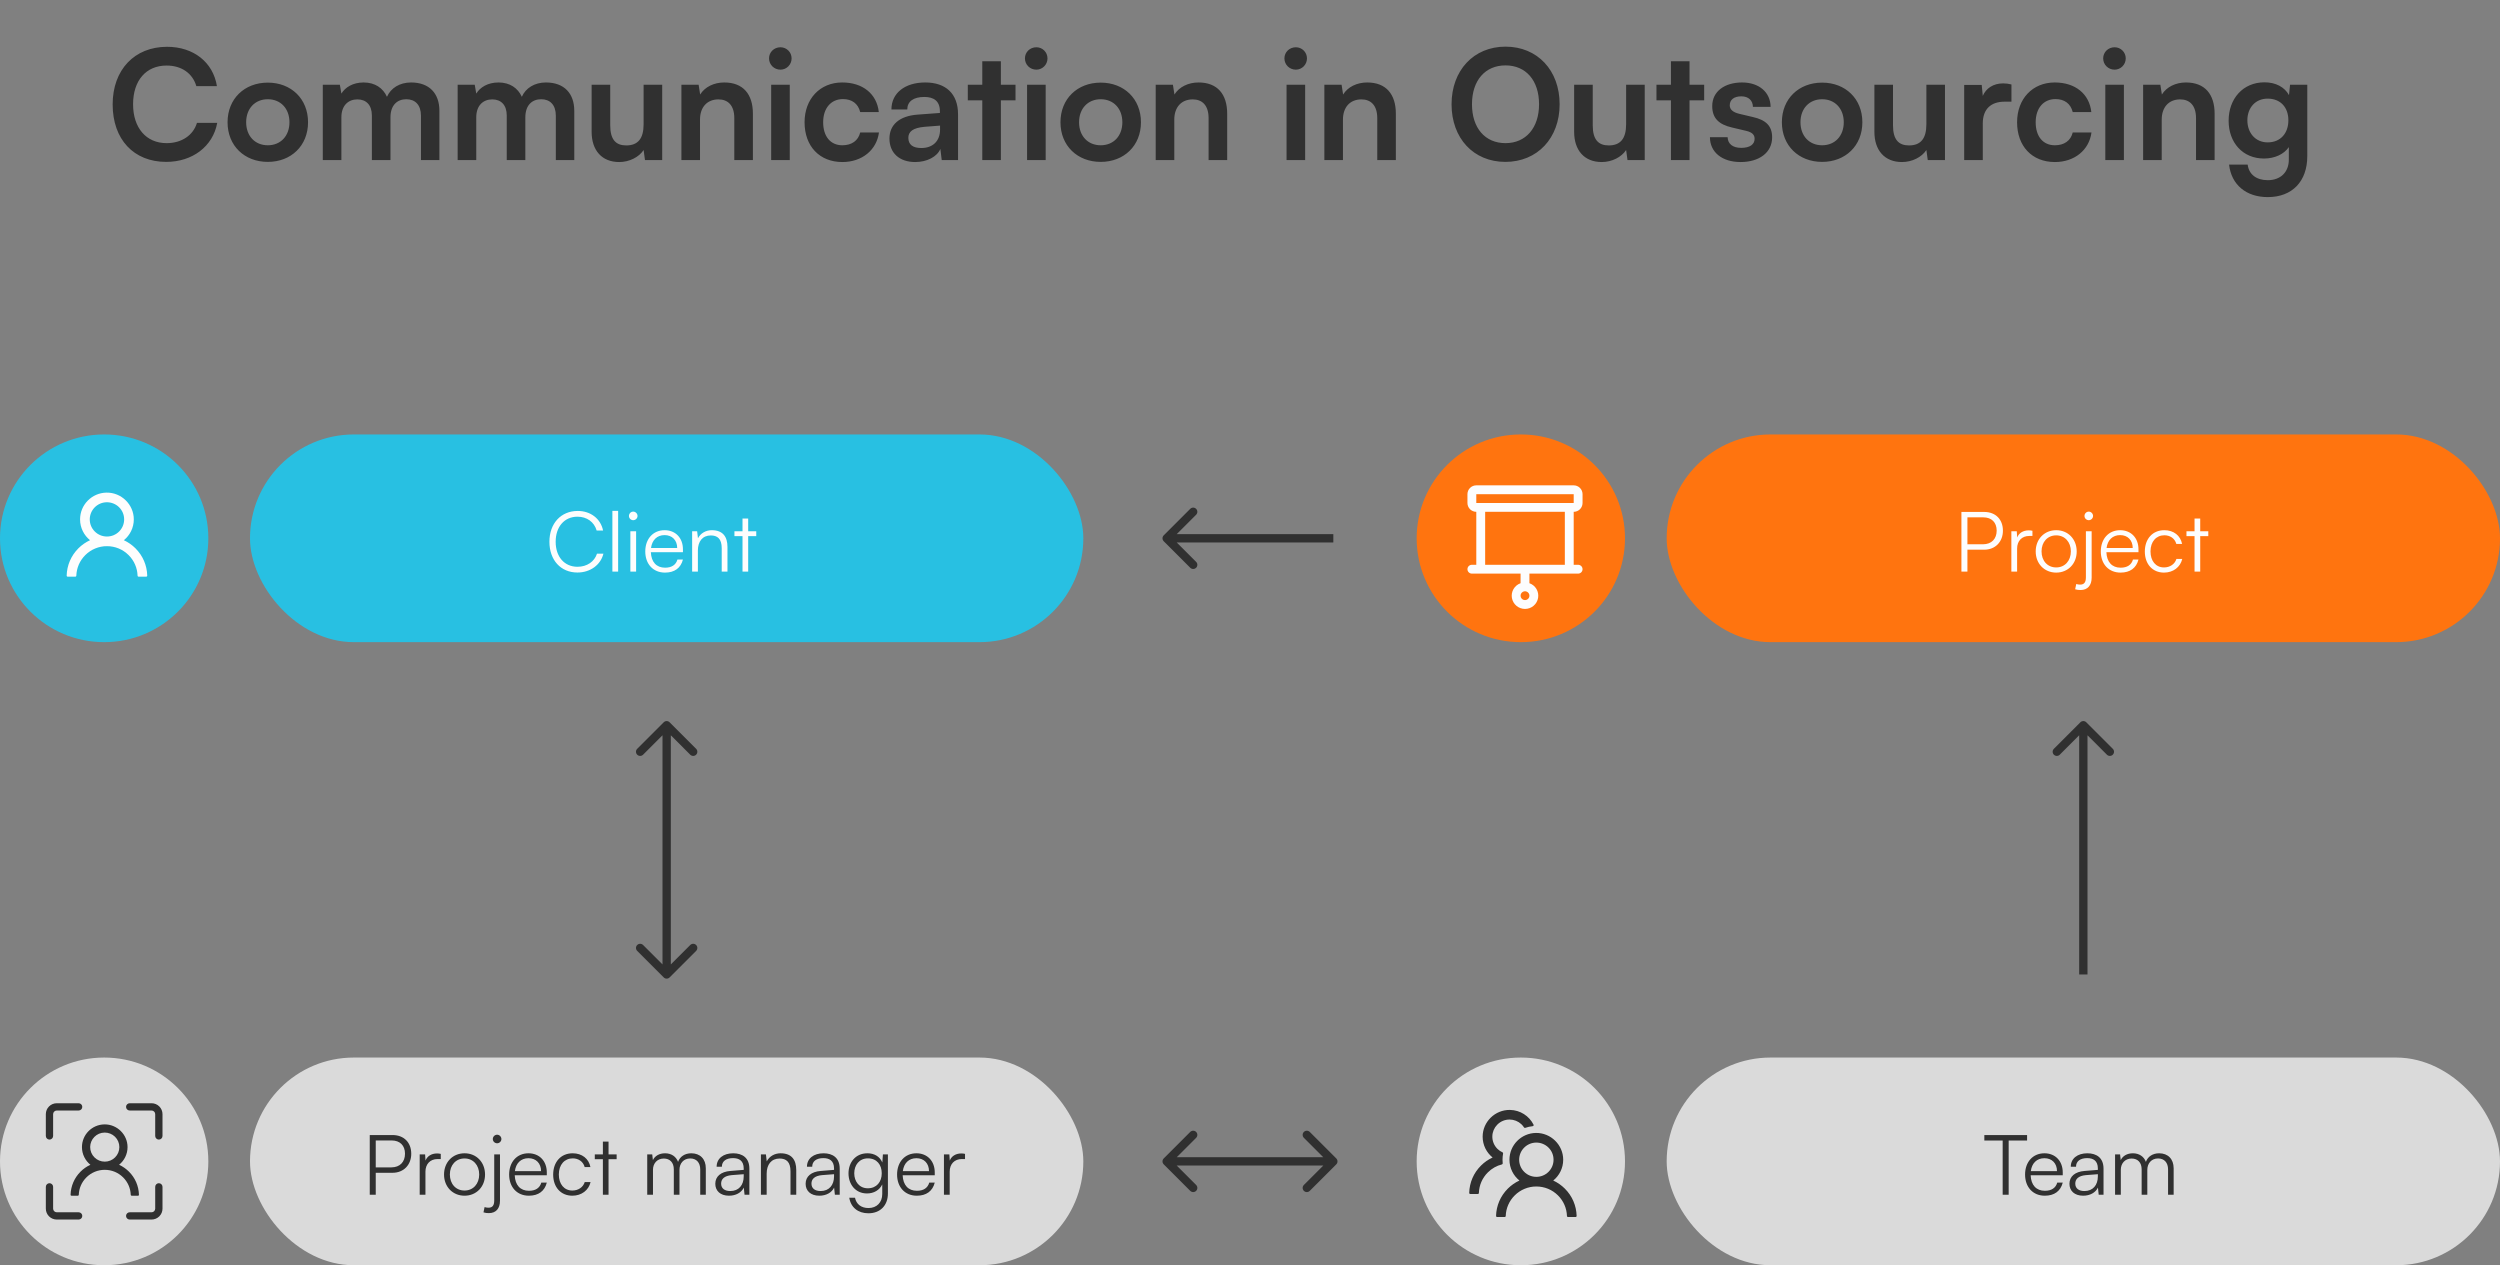 <svg width="328" height="166" viewBox="0 0 328 166" fill="none" xmlns="http://www.w3.org/2000/svg">
<rect x="0" y="0" width="328" height="166" fill="#808080" stroke="none"/>
<path d="M21.8 21.24C25.26 21.24 27.94 19.2 28.5 16.12H25.84C25.36 17.74 23.84 18.78 21.86 18.78C19.18 18.78 17.46 16.78 17.46 13.68C17.46 10.56 19.16 8.6 21.86 8.6C23.8 8.6 25.26 9.6 25.76 11.3H28.46C27.96 8.16 25.38 6.14 21.92 6.14C17.64 6.14 14.78 9.16 14.78 13.7C14.78 18.28 17.54 21.24 21.8 21.24ZM29.856 16.04C29.856 19.12 32.076 21.24 35.136 21.24C38.196 21.24 40.416 19.12 40.416 16.04C40.416 12.96 38.196 10.84 35.136 10.84C32.076 10.84 29.856 12.96 29.856 16.04ZM32.296 16.04C32.296 14.24 33.456 13.02 35.136 13.02C36.816 13.02 37.976 14.24 37.976 16.04C37.976 17.84 36.816 19.06 35.136 19.06C33.456 19.06 32.296 17.84 32.296 16.04ZM44.79 21V15.4C44.79 13.8 45.73 13.04 46.89 13.04C48.05 13.04 48.79 13.78 48.79 15.16V21H51.23V15.4C51.23 13.78 52.13 13.02 53.31 13.02C54.47 13.02 55.23 13.76 55.23 15.18V21H57.65V14.54C57.65 12.26 56.33 10.82 53.93 10.82C52.43 10.82 51.27 11.56 50.77 12.7C50.25 11.56 49.21 10.82 47.71 10.82C46.29 10.82 45.29 11.46 44.79 12.28L44.59 11.12H42.35V21H44.79ZM62.485 21V15.4C62.485 13.8 63.425 13.04 64.585 13.04C65.745 13.04 66.485 13.78 66.485 15.16V21H68.925V15.4C68.925 13.78 69.825 13.02 71.005 13.02C72.165 13.02 72.925 13.76 72.925 15.18V21H75.345V14.54C75.345 12.26 74.025 10.82 71.625 10.82C70.125 10.82 68.965 11.56 68.465 12.7C67.945 11.56 66.905 10.82 65.405 10.82C63.985 10.82 62.985 11.46 62.485 12.28L62.285 11.12H60.045V21H62.485ZM84.441 11.12V16.3C84.441 18.18 83.701 19.08 82.16 19.08C80.8 19.08 80.061 18.32 80.061 16.44V11.12H77.621V17.3C77.621 19.72 78.96 21.26 81.24 21.26C82.561 21.26 83.841 20.62 84.441 19.68L84.621 21H86.88V11.12H84.441ZM91.841 21V15.68C91.841 14.08 92.761 13.04 94.261 13.04C95.521 13.04 96.341 13.84 96.341 15.5V21H98.781V14.92C98.781 12.36 97.501 10.82 95.021 10.82C93.681 10.82 92.481 11.4 91.861 12.4L91.661 11.12H89.401V21H91.841ZM102.398 9.14C103.198 9.14 103.858 8.48 103.858 7.66C103.858 6.84 103.198 6.2 102.398 6.2C101.558 6.2 100.898 6.84 100.898 7.66C100.898 8.48 101.558 9.14 102.398 9.14ZM101.178 21H103.618V11.12H101.178V21ZM105.559 16.04C105.559 19.18 107.519 21.26 110.519 21.26C113.099 21.26 115.019 19.68 115.319 17.38H112.859C112.599 18.46 111.739 19.06 110.519 19.06C108.959 19.06 107.999 17.9 107.999 16.04C107.999 14.18 109.039 13 110.599 13C111.759 13 112.579 13.58 112.859 14.7H115.299C115.039 12.32 113.199 10.82 110.499 10.82C107.579 10.82 105.559 12.98 105.559 16.04ZM120.075 21.26C121.615 21.26 122.955 20.56 123.375 19.54L123.555 21H125.695V15C125.695 12.26 124.055 10.82 121.395 10.82C118.715 10.82 116.955 12.22 116.955 14.36H119.035C119.035 13.32 119.835 12.72 121.275 12.72C122.515 12.72 123.315 13.26 123.315 14.6V14.82L120.355 15.04C118.015 15.22 116.695 16.36 116.695 18.18C116.695 20.04 117.975 21.26 120.075 21.26ZM120.875 19.42C119.775 19.42 119.175 18.98 119.175 18.08C119.175 17.28 119.755 16.78 121.275 16.64L123.335 16.48V17C123.335 18.52 122.375 19.42 120.875 19.42ZM131.315 21V13.16H133.235V11.12H131.315V8.04H128.875V11.12H126.975V13.16H128.875V21H131.315ZM135.972 9.14C136.772 9.14 137.432 8.48 137.432 7.66C137.432 6.84 136.772 6.2 135.972 6.2C135.132 6.2 134.472 6.84 134.472 7.66C134.472 8.48 135.132 9.14 135.972 9.14ZM134.752 21H137.192V11.12H134.752V21ZM139.133 16.04C139.133 19.12 141.353 21.24 144.413 21.24C147.473 21.24 149.693 19.12 149.693 16.04C149.693 12.96 147.473 10.84 144.413 10.84C141.353 10.84 139.133 12.96 139.133 16.04ZM141.573 16.04C141.573 14.24 142.733 13.02 144.413 13.02C146.093 13.02 147.253 14.24 147.253 16.04C147.253 17.84 146.093 19.06 144.413 19.06C142.733 19.06 141.573 17.84 141.573 16.04ZM154.067 21V15.68C154.067 14.08 154.987 13.04 156.487 13.04C157.747 13.04 158.567 13.84 158.567 15.5V21H161.007V14.92C161.007 12.36 159.727 10.82 157.247 10.82C155.907 10.82 154.707 11.4 154.087 12.4L153.887 11.12H151.627V21H154.067ZM170.015 9.14C170.815 9.14 171.475 8.48 171.475 7.66C171.475 6.84 170.815 6.2 170.015 6.2C169.175 6.2 168.515 6.84 168.515 7.66C168.515 8.48 169.175 9.14 170.015 9.14ZM168.795 21H171.235V11.12H168.795V21ZM176.196 21V15.68C176.196 14.08 177.116 13.04 178.616 13.04C179.876 13.04 180.696 13.84 180.696 15.5V21H183.136V14.92C183.136 12.36 181.856 10.82 179.376 10.82C178.036 10.82 176.836 11.4 176.216 12.4L176.016 11.12H173.756V21H176.196ZM204.624 13.68C204.624 9.22 201.704 6.12 197.524 6.12C193.344 6.12 190.444 9.24 190.444 13.68C190.444 18.14 193.324 21.24 197.504 21.24C201.704 21.24 204.624 18.12 204.624 13.68ZM201.924 13.68C201.924 16.76 200.204 18.78 197.524 18.78C194.844 18.78 193.124 16.8 193.124 13.68C193.124 10.56 194.844 8.58 197.524 8.58C200.204 8.58 201.924 10.56 201.924 13.68ZM213.347 11.12V16.3C213.347 18.18 212.607 19.08 211.067 19.08C209.707 19.08 208.967 18.32 208.967 16.44V11.12H206.527V17.3C206.527 19.72 207.867 21.26 210.147 21.26C211.467 21.26 212.747 20.62 213.347 19.68L213.527 21H215.787V11.12H213.347ZM221.667 21V13.16H223.587V11.12H221.667V8.04H219.227V11.12H217.327V13.16H219.227V21H221.667ZM224.344 18C224.344 19.94 225.904 21.26 228.364 21.26C230.804 21.26 232.504 20.02 232.504 18.02C232.504 16.5 231.664 15.74 230.004 15.36L228.224 14.94C227.384 14.74 226.944 14.38 226.944 13.82C226.944 13.08 227.504 12.64 228.464 12.64C229.404 12.64 229.964 13.18 229.984 14.02H232.304C232.284 12.1 230.784 10.82 228.564 10.82C226.284 10.82 224.644 11.98 224.644 13.92C224.644 15.5 225.504 16.34 227.284 16.74L229.064 17.16C229.944 17.36 230.204 17.72 230.204 18.22C230.204 18.94 229.584 19.4 228.444 19.4C227.324 19.4 226.684 18.86 226.664 18H224.344ZM233.782 16.04C233.782 19.12 236.002 21.24 239.062 21.24C242.122 21.24 244.342 19.12 244.342 16.04C244.342 12.96 242.122 10.84 239.062 10.84C236.002 10.84 233.782 12.96 233.782 16.04ZM236.222 16.04C236.222 14.24 237.382 13.02 239.062 13.02C240.742 13.02 241.902 14.24 241.902 16.04C241.902 17.84 240.742 19.06 239.062 19.06C237.382 19.06 236.222 17.84 236.222 16.04ZM252.741 11.12V16.3C252.741 18.18 252.001 19.08 250.461 19.08C249.101 19.08 248.361 18.32 248.361 16.44V11.12H245.921V17.3C245.921 19.72 247.261 21.26 249.541 21.26C250.861 21.26 252.141 20.62 252.741 19.68L252.921 21H255.181V11.12H252.741ZM263.901 11.08C263.501 10.98 263.161 10.94 262.821 10.94C261.501 10.94 260.561 11.6 260.141 12.58L260.001 11.14H257.701V21H260.141V16.2C260.141 14.28 261.241 13.34 263.001 13.34H263.901V11.08ZM264.641 16.04C264.641 19.18 266.601 21.26 269.601 21.26C272.181 21.26 274.101 19.68 274.401 17.38H271.941C271.681 18.46 270.821 19.06 269.601 19.06C268.041 19.06 267.081 17.9 267.081 16.04C267.081 14.18 268.121 13 269.681 13C270.841 13 271.661 13.58 271.941 14.7H274.381C274.121 12.32 272.281 10.82 269.581 10.82C266.661 10.82 264.641 12.98 264.641 16.04ZM277.437 9.14C278.237 9.14 278.897 8.48 278.897 7.66C278.897 6.84 278.237 6.2 277.437 6.2C276.597 6.2 275.937 6.84 275.937 7.66C275.937 8.48 276.597 9.14 277.437 9.14ZM276.217 21H278.657V11.12H276.217V21ZM283.618 21V15.68C283.618 14.08 284.538 13.04 286.038 13.04C287.298 13.04 288.118 13.84 288.118 15.5V21H290.558V14.92C290.558 12.36 289.278 10.82 286.798 10.82C285.458 10.82 284.258 11.4 283.638 12.4L283.438 11.12H281.178V21H283.618ZM292.395 15.84C292.395 18.7 294.235 20.8 297.035 20.8C298.455 20.8 299.675 20.22 300.295 19.3V20.94C300.295 22.58 299.215 23.64 297.535 23.64C296.035 23.64 295.055 22.88 294.895 21.6H292.455C292.755 24.24 294.695 25.86 297.535 25.86C300.735 25.86 302.715 23.8 302.715 20.5V11.12H300.455L300.315 12.48C299.735 11.42 298.575 10.8 297.095 10.8C294.275 10.8 292.395 12.96 292.395 15.84ZM294.855 15.78C294.855 14.16 295.895 12.94 297.515 12.94C299.215 12.94 300.235 14.1 300.235 15.78C300.235 17.5 299.195 18.68 297.515 18.68C295.915 18.68 294.855 17.44 294.855 15.78Z" fill="#303030"/>
<rect x="32.8" y="57" width="109.333" height="27.25" rx="13.625" fill="#28C0E2"/>
<path d="M75.757 75.115C77.441 75.115 78.807 74.121 79.168 72.644H78.326C77.987 73.694 77.003 74.361 75.768 74.361C74.051 74.361 72.903 73.049 72.903 71.081C72.903 69.102 74.051 67.79 75.768 67.79C76.993 67.79 77.955 68.479 78.283 69.605H79.124C78.807 68.052 77.484 67.036 75.801 67.036C73.592 67.036 72.083 68.676 72.083 71.081C72.083 73.486 73.57 75.115 75.757 75.115ZM81.099 74.995V67.025H80.345V74.995H81.099ZM83.076 68.249C83.382 68.249 83.644 67.998 83.644 67.692C83.644 67.385 83.382 67.123 83.076 67.123C82.769 67.123 82.518 67.385 82.518 67.692C82.518 67.998 82.769 68.249 83.076 68.249ZM82.704 74.995H83.458V69.703H82.704V74.995ZM87.251 75.126C88.497 75.126 89.317 74.525 89.602 73.41H88.88C88.683 74.109 88.126 74.481 87.262 74.481C86.125 74.481 85.447 73.738 85.392 72.448H89.602V72.076C89.602 70.578 88.629 69.561 87.196 69.561C85.688 69.561 84.66 70.698 84.66 72.349C84.66 74.011 85.698 75.126 87.251 75.126ZM87.196 70.206C88.191 70.206 88.847 70.884 88.847 71.901H85.414C85.545 70.862 86.201 70.206 87.196 70.206ZM91.562 74.995V72.229C91.562 71.037 92.174 70.25 93.257 70.25C94.132 70.25 94.689 70.687 94.689 71.923V74.995H95.444V71.759C95.444 70.425 94.842 69.561 93.388 69.561C92.623 69.561 91.923 69.944 91.573 70.622L91.464 69.703H90.808V74.995H91.562ZM98.161 74.995V70.338H99.221V69.703H98.161V68.031H97.417V69.703H96.357V70.338H97.417V74.995H98.161Z" fill="#FDFDFD"/>
<ellipse cx="13.667" cy="70.625" rx="13.667" ry="13.625" fill="#28C0E2"/>
<path d="M17.77 71.936C17.329 71.496 16.814 71.137 16.248 70.875C17.046 70.231 17.555 69.247 17.555 68.144C17.555 66.198 15.927 64.601 13.975 64.631C12.053 64.661 10.505 66.222 10.505 68.144C10.505 69.247 11.016 70.231 11.812 70.875C11.246 71.137 10.731 71.496 10.29 71.936C9.328 72.897 8.782 74.165 8.747 75.517C8.746 75.536 8.749 75.555 8.756 75.572C8.763 75.589 8.774 75.605 8.787 75.619C8.8 75.632 8.815 75.643 8.833 75.65C8.85 75.657 8.869 75.661 8.888 75.661H9.874C9.95 75.661 10.013 75.601 10.015 75.526C10.049 74.507 10.463 73.553 11.19 72.83C11.562 72.457 12.005 72.161 12.493 71.96C12.981 71.758 13.504 71.655 14.032 71.657C15.105 71.657 16.114 72.073 16.873 72.83C17.599 73.553 18.013 74.507 18.049 75.526C18.05 75.601 18.114 75.661 18.189 75.661H19.176C19.195 75.661 19.213 75.657 19.231 75.65C19.248 75.643 19.264 75.632 19.277 75.619C19.29 75.605 19.3 75.589 19.307 75.572C19.314 75.555 19.317 75.536 19.317 75.517C19.282 74.165 18.736 72.897 17.77 71.936ZM14.032 70.392C13.429 70.392 12.862 70.159 12.437 69.733C12.224 69.523 12.056 69.271 11.943 68.994C11.829 68.717 11.773 68.42 11.777 68.121C11.782 67.545 12.013 66.988 12.416 66.576C12.839 66.144 13.405 65.903 14.009 65.896C14.606 65.891 15.186 66.122 15.612 66.539C16.049 66.966 16.288 67.536 16.288 68.144C16.288 68.745 16.054 69.308 15.628 69.733C15.419 69.943 15.17 70.109 14.896 70.222C14.622 70.335 14.328 70.393 14.032 70.392Z" fill="#FDFDFD"/>
<rect x="218.667" y="57" width="109.333" height="27.25" rx="13.625" fill="#FF740F"/>
<path d="M260.323 72.12C261.821 72.12 262.783 71.048 262.783 69.627C262.783 68.151 261.832 67.167 260.323 67.167H257.338V74.995H258.125V72.12H260.323ZM260.213 67.877C261.296 67.877 261.963 68.534 261.963 69.616C261.963 70.687 261.307 71.409 260.17 71.409H258.125V67.877H260.213ZM266.656 69.638C266.47 69.594 266.328 69.583 266.164 69.583C265.42 69.583 264.863 69.955 264.655 70.523L264.6 69.703H263.89V74.995H264.644V71.978C264.644 70.972 265.267 70.316 266.24 70.316H266.656V69.638ZM267.084 72.349C267.084 73.957 268.221 75.126 269.774 75.126C271.326 75.126 272.463 73.957 272.463 72.349C272.463 70.731 271.326 69.561 269.774 69.561C268.221 69.561 267.084 70.731 267.084 72.349ZM267.85 72.338C267.85 71.114 268.637 70.239 269.774 70.239C270.9 70.239 271.698 71.114 271.698 72.338C271.698 73.585 270.9 74.448 269.774 74.448C268.637 74.448 267.85 73.585 267.85 72.338ZM274.053 68.249C274.348 68.249 274.61 67.998 274.61 67.692C274.61 67.385 274.348 67.123 274.053 67.123C273.736 67.123 273.484 67.385 273.484 67.692C273.484 67.998 273.736 68.249 274.053 68.249ZM272.26 77.313C272.533 77.389 272.686 77.411 272.97 77.411C273.9 77.411 274.424 76.799 274.424 75.793V69.703H273.67V75.749C273.67 76.395 273.44 76.701 272.916 76.701C272.752 76.701 272.62 76.679 272.402 76.624L272.26 77.313ZM278.217 75.126C279.463 75.126 280.283 74.525 280.568 73.41H279.846C279.649 74.109 279.092 74.481 278.228 74.481C277.091 74.481 276.413 73.738 276.358 72.448H280.568V72.076C280.568 70.578 279.595 69.561 278.162 69.561C276.654 69.561 275.626 70.698 275.626 72.349C275.626 74.011 276.665 75.126 278.217 75.126ZM278.162 70.206C279.157 70.206 279.813 70.884 279.813 71.901H276.38C276.511 70.862 277.167 70.206 278.162 70.206ZM281.402 72.36C281.402 74.022 282.419 75.126 283.917 75.126C285.119 75.126 286.06 74.416 286.311 73.333H285.546C285.338 74.011 284.704 74.448 283.917 74.448C282.845 74.448 282.146 73.607 282.146 72.349C282.146 71.048 282.9 70.228 283.971 70.228C284.704 70.228 285.338 70.633 285.535 71.365H286.289C286.082 70.272 285.185 69.561 283.961 69.561C282.419 69.561 281.402 70.698 281.402 72.36ZM288.668 74.995V70.338H289.728V69.703H288.668V68.031H287.924V69.703H286.864V70.338H287.924V74.995H288.668Z" fill="#FDFDFD"/>
<ellipse cx="199.533" cy="70.625" rx="13.667" ry="13.625" fill="#FF740F"/>
<g clip-path="url(#clip0_1266_8177)">
<path d="M207.63 65.993V64.835C207.63 64.528 207.508 64.233 207.29 64.016C207.072 63.799 206.777 63.677 206.469 63.677H193.69C193.382 63.677 193.087 63.799 192.869 64.016C192.651 64.233 192.529 64.528 192.529 64.835V65.993C192.529 66.3 192.651 66.595 192.869 66.812C193.087 67.029 193.382 67.151 193.69 67.151V74.1H193.11C192.956 74.1 192.808 74.161 192.699 74.269C192.59 74.378 192.529 74.525 192.529 74.679C192.529 74.832 192.59 74.98 192.699 75.088C192.808 75.197 192.956 75.258 193.11 75.258H199.499V76.517C199.111 76.654 198.785 76.923 198.577 77.276C198.369 77.63 198.293 78.045 198.362 78.449C198.432 78.853 198.642 79.219 198.957 79.483C199.271 79.748 199.669 79.892 200.08 79.892C200.491 79.892 200.889 79.748 201.203 79.483C201.517 79.219 201.728 78.853 201.797 78.449C201.867 78.045 201.791 77.63 201.583 77.276C201.375 76.923 201.048 76.654 200.66 76.517V75.258H207.05C207.204 75.258 207.351 75.197 207.46 75.088C207.569 74.98 207.63 74.832 207.63 74.679C207.63 74.525 207.569 74.378 207.46 74.269C207.351 74.161 207.204 74.1 207.05 74.1H206.469V67.151C206.777 67.151 207.072 67.029 207.29 66.812C207.508 66.595 207.63 66.3 207.63 65.993ZM200.08 78.732C199.965 78.732 199.852 78.698 199.757 78.635C199.661 78.571 199.587 78.481 199.543 78.375C199.499 78.269 199.488 78.153 199.51 78.04C199.532 77.928 199.588 77.825 199.669 77.744C199.75 77.663 199.854 77.608 199.966 77.585C200.079 77.563 200.196 77.575 200.302 77.618C200.408 77.662 200.499 77.736 200.563 77.832C200.626 77.927 200.66 78.039 200.66 78.153C200.66 78.307 200.599 78.454 200.49 78.563C200.381 78.671 200.234 78.732 200.08 78.732ZM193.69 64.835H206.469V65.993H193.69V64.835ZM205.307 74.1H194.852V67.151H205.307V74.1Z" fill="#FDFDFD"/>
</g>
<rect x="218.667" y="138.75" width="109.333" height="27.25" rx="13.625" fill="#DADADA"/>
<path d="M260.345 149.638H262.75V156.745H263.537V149.638H265.953V148.917H260.345V149.638ZM268.281 156.876C269.527 156.876 270.347 156.275 270.632 155.16H269.91C269.713 155.86 269.156 156.231 268.292 156.231C267.155 156.231 266.477 155.488 266.422 154.198H270.632V153.826C270.632 152.328 269.659 151.311 268.226 151.311C266.718 151.311 265.69 152.448 265.69 154.099C265.69 155.761 266.728 156.876 268.281 156.876ZM268.226 151.956C269.221 151.956 269.877 152.634 269.877 153.651H266.444C266.575 152.612 267.231 151.956 268.226 151.956ZM273.304 156.876C274.201 156.876 274.922 156.483 275.25 155.816L275.349 156.745H275.983V153.323C275.983 151.924 275.086 151.311 273.862 151.311C272.561 151.311 271.686 152 271.686 153.072H272.375C272.375 152.361 272.921 151.945 273.84 151.945C274.616 151.945 275.239 152.273 275.239 153.312V153.487L273.49 153.629C272.255 153.728 271.511 154.34 271.511 155.313C271.511 156.242 272.178 156.876 273.304 156.876ZM273.479 156.264C272.757 156.264 272.276 155.936 272.276 155.291C272.276 154.701 272.681 154.263 273.676 154.176L275.239 154.056V154.34C275.239 155.488 274.594 156.264 273.479 156.264ZM278.251 156.745V153.465C278.251 152.656 278.787 152 279.672 152C280.471 152 280.984 152.525 280.984 153.421V156.745H281.728V153.476C281.728 152.656 282.253 151.989 283.138 151.989C283.947 151.989 284.45 152.525 284.45 153.432V156.745H285.183V153.279C285.183 152.055 284.428 151.311 283.28 151.311C282.428 151.311 281.783 151.749 281.542 152.437C281.291 151.749 280.667 151.311 279.836 151.311C279.093 151.311 278.503 151.65 278.24 152.208L278.153 151.453H277.497V156.745H278.251Z" fill="#303030"/>
<ellipse cx="199.533" cy="152.375" rx="13.667" ry="13.625" fill="#DADADA"/>
<path d="M205.307 155.947C204.866 155.507 204.351 155.148 203.785 154.886C204.583 154.242 205.092 153.258 205.092 152.155C205.092 150.209 203.464 148.613 201.512 148.642C199.59 148.672 198.041 150.234 198.041 152.155C198.041 153.258 198.552 154.242 199.349 154.886C198.783 155.148 198.267 155.507 197.827 155.947C196.865 156.908 196.318 158.176 196.283 159.528C196.283 159.547 196.286 159.566 196.293 159.583C196.3 159.601 196.31 159.616 196.323 159.63C196.336 159.643 196.352 159.654 196.369 159.661C196.387 159.669 196.405 159.672 196.424 159.672H197.411C197.486 159.672 197.55 159.613 197.552 159.537C197.585 158.518 197.999 157.565 198.727 156.841C199.099 156.468 199.542 156.172 200.03 155.971C200.517 155.769 201.04 155.666 201.568 155.668C202.641 155.668 203.651 156.084 204.41 156.841C205.136 157.565 205.55 158.518 205.585 159.537C205.587 159.613 205.65 159.672 205.726 159.672H206.713C206.731 159.672 206.75 159.669 206.767 159.661C206.785 159.654 206.8 159.643 206.814 159.63C206.827 159.616 206.837 159.601 206.844 159.583C206.851 159.566 206.854 159.547 206.854 159.528C206.818 158.176 206.272 156.908 205.307 155.947ZM201.568 154.403C200.966 154.403 200.399 154.17 199.974 153.745C199.761 153.534 199.593 153.282 199.479 153.005C199.366 152.728 199.309 152.431 199.313 152.132C199.319 151.556 199.549 150.999 199.953 150.587C200.376 150.155 200.941 149.914 201.545 149.907C202.143 149.902 202.722 150.134 203.149 150.55C203.586 150.977 203.825 151.547 203.825 152.155C203.825 152.756 203.591 153.32 203.165 153.745C202.955 153.954 202.707 154.12 202.433 154.233C202.159 154.346 201.865 154.404 201.568 154.403ZM197.155 152.619C197.139 152.466 197.131 152.311 197.131 152.155C197.131 151.876 197.157 151.604 197.206 151.338C197.219 151.275 197.185 151.21 197.127 151.184C196.888 151.077 196.667 150.929 196.477 150.743C196.253 150.526 196.076 150.265 195.959 149.977C195.842 149.688 195.786 149.379 195.795 149.067C195.811 148.504 196.038 147.968 196.435 147.564C196.87 147.12 197.455 146.877 198.077 146.884C198.639 146.89 199.181 147.106 199.592 147.488C199.731 147.618 199.851 147.762 199.951 147.917C199.986 147.971 200.055 147.994 200.115 147.973C200.425 147.866 200.753 147.791 201.089 147.755C201.188 147.745 201.244 147.64 201.2 147.552C200.628 146.422 199.458 145.643 198.105 145.622C196.151 145.592 194.523 147.188 194.523 149.132C194.523 150.235 195.032 151.219 195.83 151.864C195.27 152.122 194.754 152.478 194.307 152.924C193.341 153.885 192.795 155.153 192.76 156.507C192.759 156.526 192.763 156.545 192.77 156.562C192.776 156.58 192.787 156.596 192.8 156.609C192.813 156.622 192.829 156.633 192.846 156.64C192.863 156.648 192.882 156.651 192.901 156.651H193.889C193.965 156.651 194.028 156.592 194.03 156.516C194.063 155.497 194.477 154.544 195.205 153.82C195.723 153.304 196.357 152.945 197.05 152.772C197.118 152.754 197.164 152.689 197.155 152.619Z" fill="#303030"/>
<rect x="32.8" y="138.75" width="109.333" height="27.25" rx="13.625" fill="#DADADA"/>
<path d="M51.496 153.87C52.994 153.87 53.956 152.798 53.956 151.377C53.956 149.901 53.005 148.917 51.496 148.917H48.511V156.745H49.298V153.87H51.496ZM51.387 149.628C52.469 149.628 53.136 150.284 53.136 151.366C53.136 152.437 52.48 153.159 51.343 153.159H49.298V149.628H51.387ZM57.829 151.388C57.643 151.344 57.501 151.333 57.337 151.333C56.594 151.333 56.036 151.705 55.828 152.273L55.774 151.453H55.063V156.745H55.818V153.728C55.818 152.722 56.441 152.066 57.414 152.066H57.829V151.388ZM58.258 154.099C58.258 155.706 59.395 156.876 60.947 156.876C62.5 156.876 63.637 155.706 63.637 154.099C63.637 152.481 62.5 151.311 60.947 151.311C59.395 151.311 58.258 152.481 58.258 154.099ZM59.023 154.088C59.023 152.864 59.81 151.989 60.947 151.989C62.073 151.989 62.871 152.864 62.871 154.088C62.871 155.335 62.073 156.198 60.947 156.198C59.81 156.198 59.023 155.335 59.023 154.088ZM65.226 149.999C65.521 149.999 65.784 149.748 65.784 149.442C65.784 149.136 65.521 148.873 65.226 148.873C64.909 148.873 64.657 149.136 64.657 149.442C64.657 149.748 64.909 149.999 65.226 149.999ZM63.433 159.063C63.706 159.14 63.859 159.161 64.144 159.161C65.073 159.161 65.598 158.549 65.598 157.543V151.453H64.843V157.5C64.843 158.145 64.614 158.451 64.089 158.451C63.925 158.451 63.794 158.429 63.575 158.374L63.433 159.063ZM69.39 156.876C70.637 156.876 71.457 156.275 71.741 155.16H71.019C70.823 155.86 70.265 156.231 69.401 156.231C68.264 156.231 67.586 155.488 67.532 154.198H71.741V153.826C71.741 152.328 70.768 151.311 69.336 151.311C67.827 151.311 66.799 152.448 66.799 154.099C66.799 155.761 67.838 156.876 69.39 156.876ZM69.336 151.956C70.331 151.956 70.987 152.634 70.987 153.651H67.554C67.685 152.612 68.341 151.956 69.336 151.956ZM72.576 154.11C72.576 155.772 73.592 156.876 75.09 156.876C76.293 156.876 77.233 156.166 77.485 155.083H76.719C76.511 155.761 75.877 156.198 75.09 156.198C74.019 156.198 73.319 155.357 73.319 154.099C73.319 152.798 74.073 151.978 75.145 151.978C75.877 151.978 76.511 152.383 76.708 153.115H77.463C77.255 152.022 76.358 151.311 75.134 151.311C73.592 151.311 72.576 152.448 72.576 154.11ZM79.841 156.745V152.088H80.902V151.453H79.841V149.781H79.098V151.453H78.037V152.088H79.098V156.745H79.841ZM85.671 156.745V153.465C85.671 152.656 86.206 152 87.092 152C87.89 152 88.404 152.525 88.404 153.421V156.745H89.147V153.476C89.147 152.656 89.672 151.989 90.558 151.989C91.367 151.989 91.87 152.525 91.87 153.432V156.745H92.602V153.279C92.602 152.055 91.848 151.311 90.7 151.311C89.847 151.311 89.202 151.749 88.962 152.437C88.71 151.749 88.087 151.311 87.256 151.311C86.513 151.311 85.922 151.65 85.66 152.208L85.572 151.453H84.916V156.745H85.671ZM95.64 156.876C96.536 156.876 97.258 156.483 97.586 155.816L97.684 156.745H98.318V153.323C98.318 151.924 97.422 151.311 96.197 151.311C94.896 151.311 94.022 152 94.022 153.072H94.71C94.71 152.361 95.257 151.945 96.175 151.945C96.952 151.945 97.575 152.273 97.575 153.312V153.487L95.826 153.629C94.59 153.728 93.847 154.34 93.847 155.313C93.847 156.242 94.513 156.876 95.64 156.876ZM95.814 156.264C95.093 156.264 94.612 155.936 94.612 155.291C94.612 154.701 95.016 154.263 96.011 154.176L97.575 154.056V154.34C97.575 155.488 96.93 156.264 95.814 156.264ZM100.587 156.745V153.979C100.587 152.787 101.199 152 102.281 152C103.156 152 103.713 152.437 103.713 153.673V156.745H104.468V153.509C104.468 152.175 103.867 151.311 102.412 151.311C101.647 151.311 100.947 151.694 100.597 152.372L100.488 151.453H99.832V156.745H100.587ZM107.491 156.876C108.388 156.876 109.109 156.483 109.437 155.816L109.536 156.745H110.17V153.323C110.17 151.924 109.273 151.311 108.049 151.311C106.748 151.311 105.873 152 105.873 153.072H106.562C106.562 152.361 107.109 151.945 108.027 151.945C108.803 151.945 109.426 152.273 109.426 153.312V153.487L107.677 153.629C106.442 153.728 105.698 154.34 105.698 155.313C105.698 156.242 106.365 156.876 107.491 156.876ZM107.666 156.264C106.945 156.264 106.463 155.936 106.463 155.291C106.463 154.701 106.868 154.263 107.863 154.176L109.426 154.056V154.34C109.426 155.488 108.781 156.264 107.666 156.264ZM111.323 153.946C111.323 155.389 112.241 156.581 113.75 156.581C114.658 156.581 115.39 156.144 115.751 155.4V156.658C115.751 157.762 115.029 158.494 113.947 158.494C112.996 158.494 112.34 157.992 112.176 157.139H111.421C111.629 158.418 112.58 159.183 113.936 159.183C115.488 159.183 116.494 158.156 116.494 156.581V151.453H115.838L115.762 152.514C115.423 151.738 114.723 151.311 113.805 151.311C112.252 151.311 111.323 152.503 111.323 153.946ZM112.077 153.935C112.077 152.864 112.733 151.978 113.87 151.978C115.029 151.978 115.685 152.809 115.685 153.935C115.685 155.072 115.007 155.903 113.859 155.903C112.744 155.903 112.077 155.018 112.077 153.935ZM120.288 156.876C121.534 156.876 122.354 156.275 122.639 155.16H121.917C121.72 155.86 121.163 156.231 120.299 156.231C119.162 156.231 118.484 155.488 118.429 154.198H122.639V153.826C122.639 152.328 121.666 151.311 120.233 151.311C118.725 151.311 117.697 152.448 117.697 154.099C117.697 155.761 118.735 156.876 120.288 156.876ZM120.233 151.956C121.228 151.956 121.884 152.634 121.884 153.651H118.451C118.582 152.612 119.238 151.956 120.233 151.956ZM126.611 151.388C126.425 151.344 126.283 151.333 126.119 151.333C125.376 151.333 124.818 151.705 124.61 152.273L124.556 151.453H123.845V156.745H124.599V153.728C124.599 152.722 125.222 152.066 126.196 152.066H126.611V151.388Z" fill="#303030"/>
<ellipse cx="13.667" cy="152.375" rx="13.667" ry="13.625" fill="#DADADA"/>
<path d="M7.448 145.699C7.321 145.699 7.2 145.749 7.11 145.839C7.02 145.928 6.97 146.049 6.97 146.176V149.037C6.97 149.163 6.919 149.285 6.83 149.374C6.74 149.464 6.618 149.514 6.492 149.514C6.365 149.514 6.243 149.464 6.153 149.374C6.064 149.285 6.013 149.163 6.013 149.037V146.176C6.013 145.796 6.164 145.432 6.433 145.164C6.703 144.896 7.068 144.745 7.448 144.745H10.318C10.445 144.745 10.567 144.795 10.656 144.885C10.746 144.974 10.796 145.096 10.796 145.222C10.796 145.348 10.746 145.47 10.656 145.559C10.567 145.649 10.445 145.699 10.318 145.699H7.448ZM16.537 145.222C16.537 145.096 16.587 144.974 16.677 144.885C16.766 144.795 16.888 144.745 17.015 144.745H19.885C20.265 144.745 20.63 144.896 20.899 145.164C21.169 145.432 21.32 145.796 21.32 146.176V149.037C21.32 149.163 21.269 149.285 21.18 149.374C21.09 149.464 20.968 149.514 20.841 149.514C20.715 149.514 20.593 149.464 20.503 149.374C20.414 149.285 20.363 149.163 20.363 149.037V146.176C20.363 146.049 20.313 145.928 20.223 145.839C20.133 145.749 20.012 145.699 19.885 145.699H17.015C16.888 145.699 16.766 145.649 16.677 145.559C16.587 145.47 16.537 145.348 16.537 145.222ZM6.492 155.236C6.618 155.236 6.74 155.287 6.83 155.376C6.919 155.465 6.97 155.587 6.97 155.713V158.574C6.97 158.701 7.02 158.822 7.11 158.912C7.2 159.001 7.321 159.051 7.448 159.051H10.318C10.445 159.051 10.567 159.102 10.656 159.191C10.746 159.28 10.796 159.402 10.796 159.528C10.796 159.655 10.746 159.776 10.656 159.865C10.567 159.955 10.445 160.005 10.318 160.005H7.448C7.068 160.005 6.703 159.854 6.433 159.586C6.164 159.318 6.013 158.954 6.013 158.574V155.713C6.013 155.587 6.064 155.465 6.153 155.376C6.243 155.287 6.365 155.236 6.492 155.236ZM20.841 155.236C20.968 155.236 21.09 155.287 21.18 155.376C21.269 155.465 21.32 155.587 21.32 155.713V158.574C21.32 158.954 21.169 159.318 20.899 159.586C20.63 159.854 20.265 160.005 19.885 160.005H17.015C16.888 160.005 16.766 159.955 16.677 159.865C16.587 159.776 16.537 159.655 16.537 159.528C16.537 159.402 16.587 159.28 16.677 159.191C16.766 159.102 16.888 159.051 17.015 159.051H19.885C20.012 159.051 20.133 159.001 20.223 158.912C20.313 158.822 20.363 158.701 20.363 158.574V155.713C20.363 155.587 20.414 155.465 20.503 155.376C20.593 155.287 20.715 155.236 20.841 155.236Z" fill="#303030"/>
<path d="M16.917 153.718C16.543 153.344 16.105 153.04 15.625 152.818C16.302 152.271 16.734 151.436 16.734 150.5C16.734 148.849 15.353 147.495 13.697 147.52C12.066 147.545 10.752 148.87 10.752 150.5C10.752 151.436 11.186 152.271 11.861 152.818C11.381 153.04 10.944 153.344 10.57 153.718C9.754 154.533 9.29 155.609 9.26 156.756C9.26 156.772 9.263 156.788 9.269 156.803C9.274 156.818 9.283 156.831 9.294 156.843C9.305 156.854 9.319 156.863 9.333 156.869C9.348 156.875 9.364 156.879 9.38 156.879H10.217C10.281 156.879 10.335 156.828 10.336 156.764C10.365 155.899 10.716 155.09 11.334 154.476C11.649 154.16 12.025 153.909 12.439 153.738C12.853 153.567 13.297 153.48 13.745 153.481C14.655 153.481 15.511 153.834 16.156 154.476C16.772 155.09 17.123 155.899 17.153 156.764C17.154 156.828 17.208 156.879 17.272 156.879H18.11C18.125 156.879 18.141 156.875 18.156 156.869C18.171 156.863 18.184 156.854 18.195 156.843C18.206 156.831 18.215 156.818 18.221 156.803C18.227 156.788 18.229 156.772 18.229 156.756C18.199 155.609 17.736 154.533 16.917 153.718ZM13.745 152.408C13.233 152.408 12.752 152.21 12.392 151.849C12.211 151.67 12.068 151.457 11.972 151.222C11.876 150.987 11.828 150.735 11.831 150.481C11.836 149.992 12.032 149.52 12.374 149.17C12.733 148.803 13.213 148.599 13.725 148.593C14.232 148.588 14.724 148.785 15.085 149.138C15.456 149.5 15.659 149.985 15.659 150.5C15.659 151.01 15.461 151.488 15.099 151.849C14.921 152.027 14.71 152.168 14.478 152.264C14.245 152.36 13.996 152.409 13.745 152.408Z" fill="#303030"/>
<path d="M87.08 128.237C87.293 128.451 87.639 128.451 87.853 128.237L91.332 124.758C91.545 124.545 91.545 124.199 91.332 123.985C91.118 123.772 90.772 123.772 90.559 123.985L87.466 127.077L84.374 123.985C84.16 123.772 83.814 123.772 83.601 123.985C83.387 124.199 83.387 124.545 83.601 124.758L87.08 128.237ZM87.853 94.764C87.639 94.551 87.293 94.551 87.08 94.764L83.601 98.243C83.387 98.457 83.387 98.803 83.601 99.016C83.814 99.23 84.16 99.23 84.374 99.016L87.466 95.924L90.559 99.016C90.772 99.23 91.118 99.23 91.332 99.016C91.545 98.803 91.545 98.457 91.332 98.243L87.853 94.764ZM88.013 127.851V95.151H86.92V127.851H88.013Z" fill="#303030"/>
<path d="M273.72 94.764C273.507 94.551 273.16 94.551 272.947 94.764L269.468 98.243C269.254 98.457 269.254 98.803 269.468 99.016C269.681 99.23 270.028 99.23 270.241 99.016L273.333 95.924L276.426 99.016C276.639 99.23 276.986 99.23 277.199 99.016C277.412 98.803 277.412 98.457 277.199 98.243L273.72 94.764ZM273.88 127.851V95.151H272.787V127.851H273.88Z" fill="#303030"/>
<path d="M152.68 151.988C152.466 152.202 152.466 152.548 152.68 152.762L156.159 156.241C156.372 156.454 156.718 156.454 156.932 156.241C157.145 156.027 157.145 155.681 156.932 155.467L153.84 152.375L156.932 149.283C157.145 149.069 157.145 148.723 156.932 148.509C156.718 148.296 156.372 148.296 156.159 148.509L152.68 151.988ZM175.32 152.762C175.533 152.548 175.533 152.202 175.32 151.988L171.841 148.509C171.627 148.296 171.281 148.296 171.068 148.509C170.854 148.723 170.854 149.069 171.068 149.283L174.16 152.375L171.068 155.467C170.854 155.681 170.854 156.027 171.068 156.241C171.281 156.454 171.627 156.454 171.841 156.241L175.32 152.762ZM153.066 152.922H174.933V151.828H153.066V152.922Z" fill="#303030"/>
<path d="M152.68 70.238C152.466 70.452 152.466 70.798 152.68 71.012L156.159 74.49C156.372 74.704 156.718 74.704 156.932 74.49C157.145 74.277 157.145 73.931 156.932 73.717L153.84 70.625L156.932 67.533C157.145 67.319 157.145 66.973 156.932 66.76C156.718 66.546 156.372 66.546 156.159 66.76L152.68 70.238ZM153.066 71.172H174.933V70.078H153.066V71.172Z" fill="#303030"/>
<defs>
<clipPath id="clip0_1266_8177">
<rect width="18.587" height="18.53" fill="white" transform="translate(190.787 61.36)"/>
</clipPath>
</defs>
</svg>
